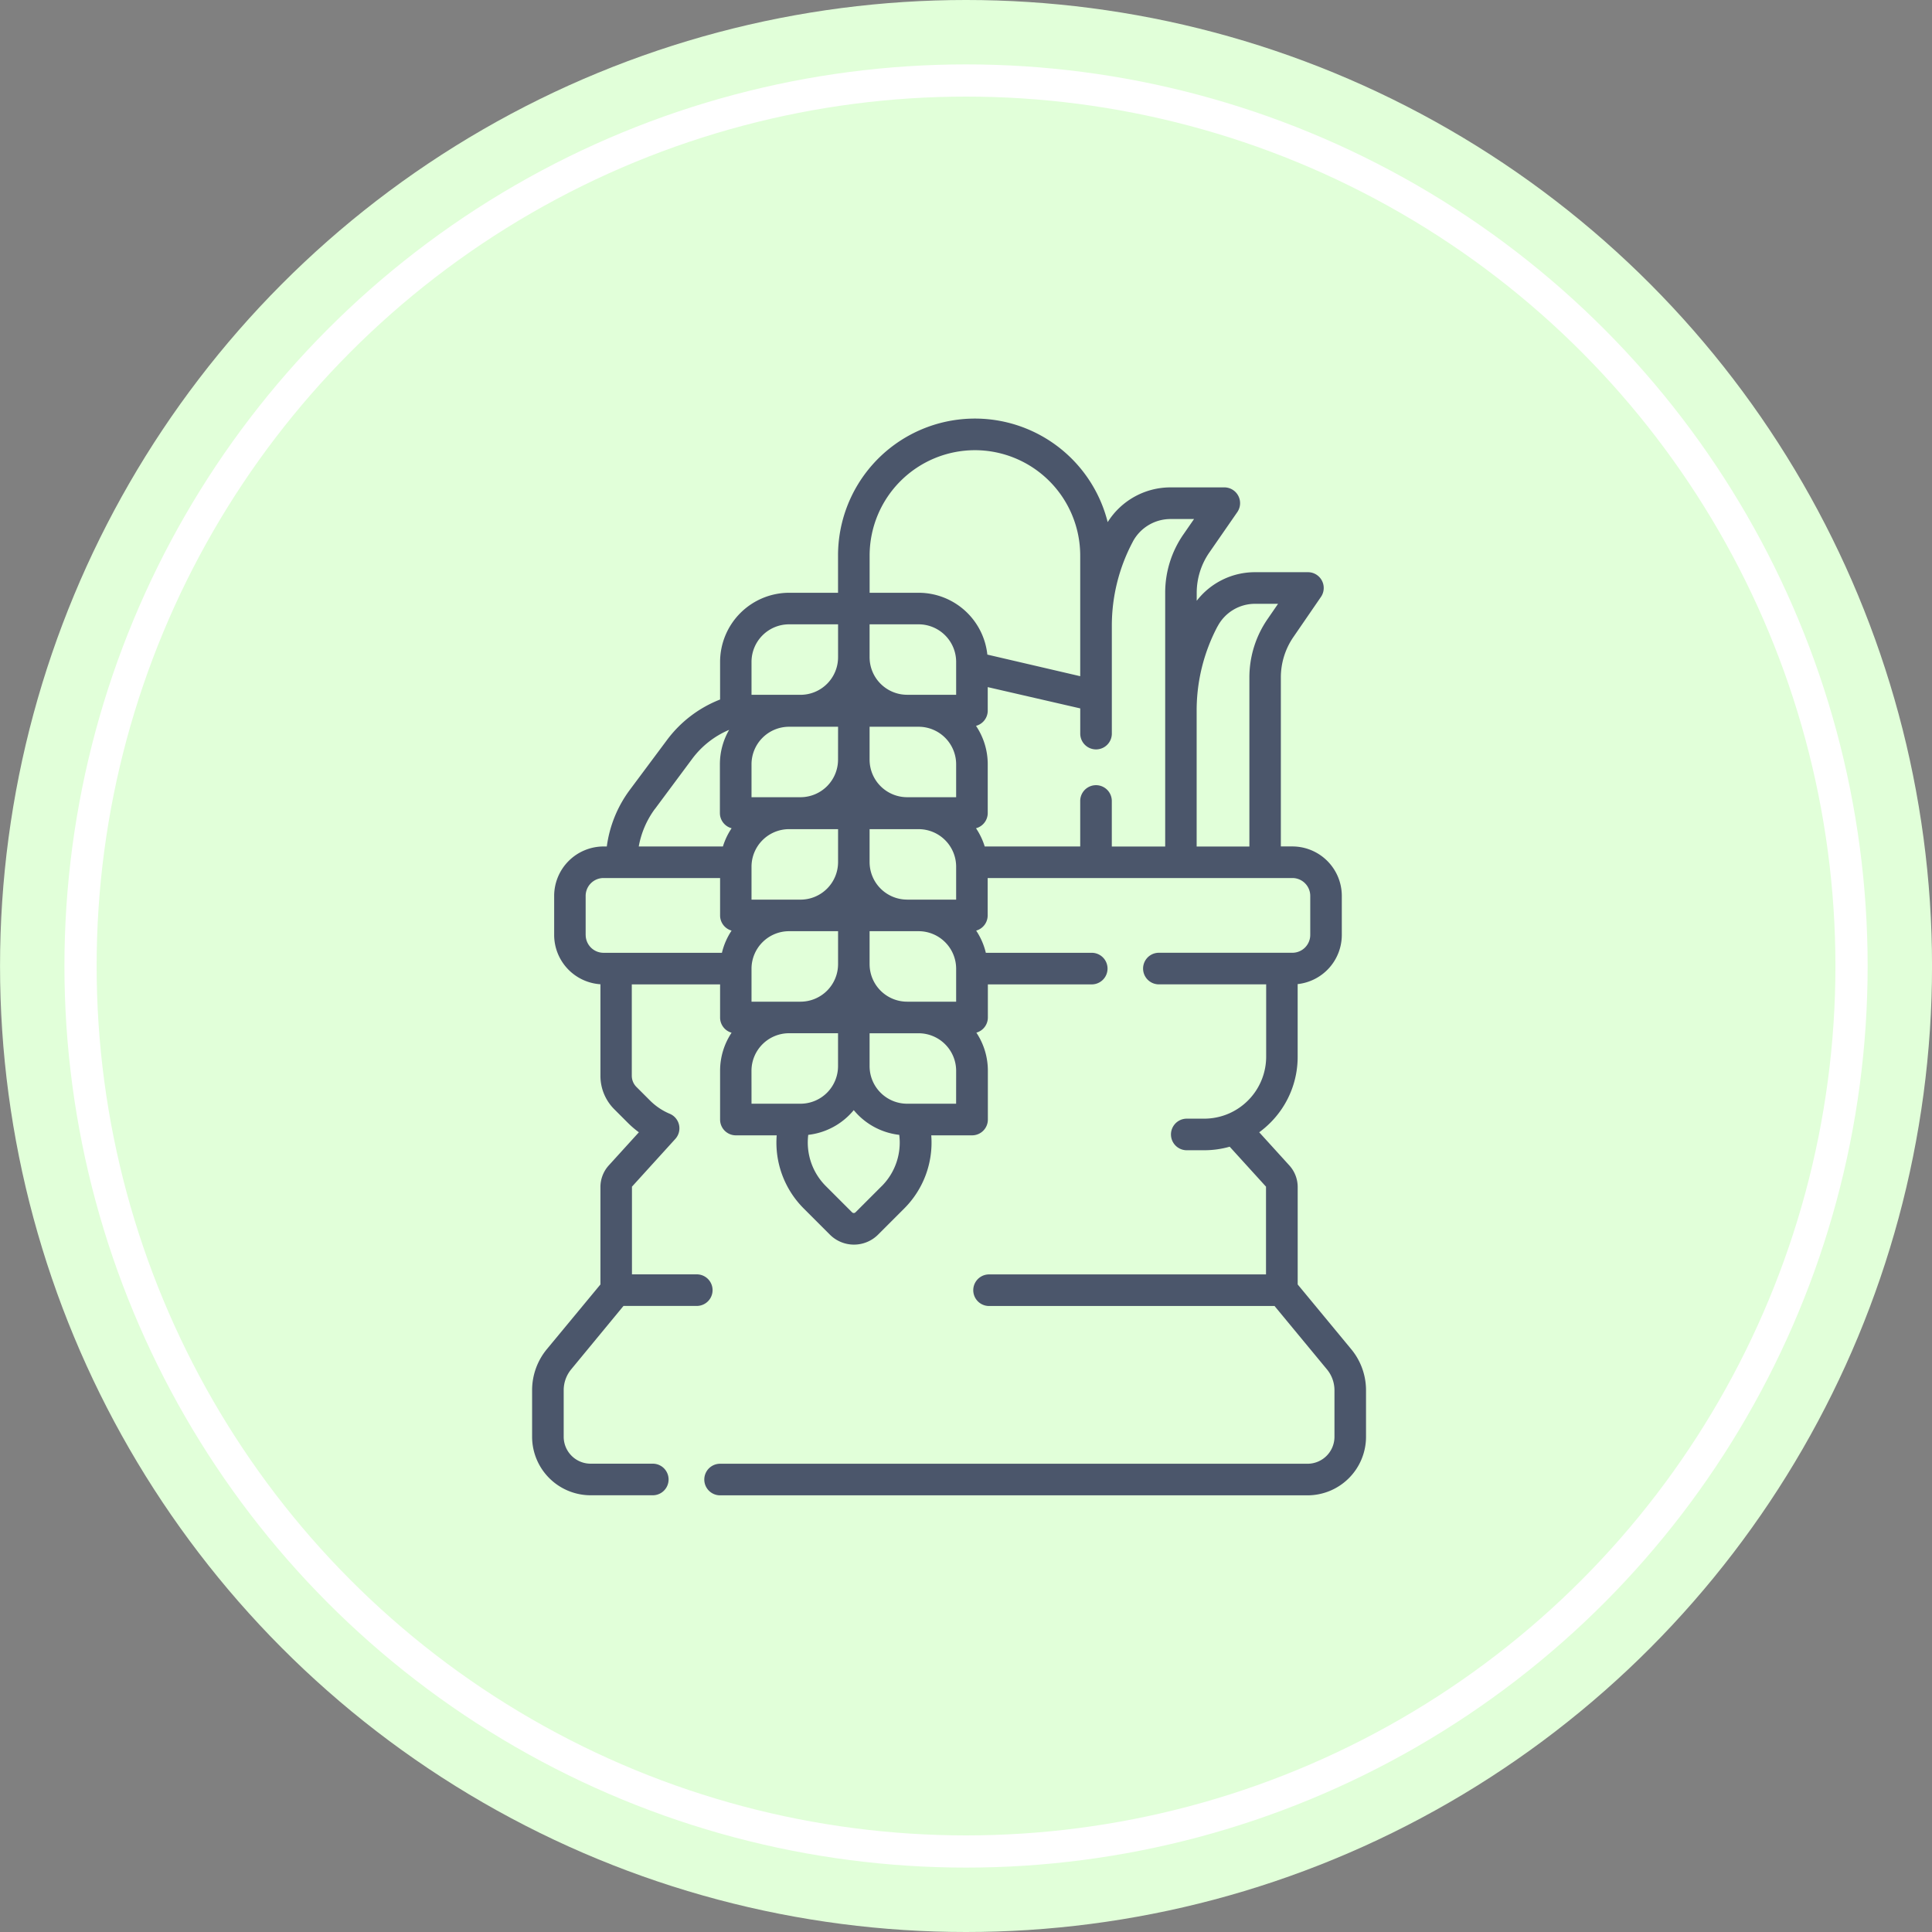 <svg xmlns="http://www.w3.org/2000/svg" width="60" height="60" viewBox="0 0 60 60">
  <rect x="0" y="0" width="60" height="60" fill="#808080" stroke="none"/>
  <g id="Group_17569" data-name="Group 17569" transform="translate(-198 -537)">
    <g id="Group_17489" data-name="Group 17489" transform="translate(197.52 537)">
      <circle id="Ellipse_25" data-name="Ellipse 25" cx="30" cy="30" r="30" transform="translate(0.481)" fill="#e1ffd9"/>
      <g id="Ellipse_26" data-name="Ellipse 26" transform="translate(2.481 2)" fill="none" stroke="#fff" stroke-width="1">
        <circle cx="28" cy="28" r="28" stroke="none"/>
        <circle cx="28" cy="28" r="27.5" fill="none"/>
      </g>
    </g>
    <path id="rice_1_" data-name="rice (1)" d="M83.1,28.9l-1.662-2.01V23.865a1,1,0,0,0-.26-.672l-.935-1.029a2.943,2.943,0,0,0,.343-.294,2.888,2.888,0,0,0,.851-2.055V17.562a1.537,1.537,0,0,0,1.371-1.526V14.822a1.537,1.537,0,0,0-1.535-1.535h-.358V8.042a2.214,2.214,0,0,1,.39-1.259l.855-1.245a.49.49,0,0,0-.4-.768H80.11a2.285,2.285,0,0,0-1.808.888v-.25A2.2,2.2,0,0,1,78.7,4.15l.862-1.245a.49.49,0,0,0-.4-.769H77.492a2.306,2.306,0,0,0-1.955,1.079,4.251,4.251,0,0,0-8.374,1.036V5.409H65.642A2.149,2.149,0,0,0,63.5,7.555V8.724a3.758,3.758,0,0,0-1.648,1.256L60.69,11.539a3.781,3.781,0,0,0-.708,1.749h-.1a1.537,1.537,0,0,0-1.535,1.535v1.213a1.537,1.537,0,0,0,1.437,1.531v2.84a1.466,1.466,0,0,0,.432,1.044l.419.419a2.911,2.911,0,0,0,.343.294l-.935,1.029a1,1,0,0,0-.259.672v3.025L58.12,28.9a2,2,0,0,0-.458,1.272V31.62a1.819,1.819,0,0,0,1.817,1.817H61.41a.49.49,0,0,0,0-.981H59.479a.837.837,0,0,1-.836-.836V30.173a1.019,1.019,0,0,1,.233-.647L60.5,27.557h2.276a.49.49,0,1,0,0-.981H60.763V23.865a.018.018,0,0,1,0-.012l1.346-1.482a.49.49,0,0,0-.173-.782,1.916,1.916,0,0,1-.614-.413l-.419-.419a.492.492,0,0,1-.145-.35V17.571H63.5V18.6a.49.49,0,0,0,.357.472,2.134,2.134,0,0,0-.357,1.184v1.513a.49.49,0,0,0,.49.49h1.268a2.892,2.892,0,0,0,.84,2.272l.813.813a1.058,1.058,0,0,0,1.494,0l.813-.813a2.892,2.892,0,0,0,.84-2.272h1.268a.49.49,0,0,0,.49-.49V20.254a2.134,2.134,0,0,0-.357-1.184.49.49,0,0,0,.357-.472V17.571h3.226a.49.49,0,0,0,0-.981H71.753a2.136,2.136,0,0,0-.3-.689.49.49,0,0,0,.357-.472V14.268h9.464a.555.555,0,0,1,.554.554v1.213a.555.555,0,0,1-.554.554H77.127a.49.49,0,1,0,0,.981h3.332v2.244A1.928,1.928,0,0,1,79.3,21.582l-.043.018a1.924,1.924,0,0,1-.724.141h-.54a.49.49,0,0,0,0,.981h.54a2.919,2.919,0,0,0,.793-.11l1.128,1.241a.019.019,0,0,1,0,.013v2.712H71.853a.49.49,0,1,0,0,.981h8.866l1.628,1.969a1.018,1.018,0,0,1,.233.647v1.447a.837.837,0,0,1-.836.836H63.5a.49.49,0,1,0,0,.981H81.743a1.819,1.819,0,0,0,1.817-1.817V30.174A2,2,0,0,0,83.1,28.9ZM78.951,6.452a1.312,1.312,0,0,1,1.159-.7h.718l-.328.477a3.19,3.19,0,0,0-.562,1.814v5.246H78.3V9.061a5.588,5.588,0,0,1,.649-2.609ZM76.319,3.819a1.328,1.328,0,0,1,1.173-.7h.727l-.329.476a3.175,3.175,0,0,0-.567,1.815v7.88H75.665V11.875a.49.49,0,1,0-.981,0v1.413H71.718a2.139,2.139,0,0,0-.27-.566.49.49,0,0,0,.364-.473V10.736a2.134,2.134,0,0,0-.364-1.194.49.49,0,0,0,.364-.473v-.73L74.685,9v.783a.49.49,0,0,0,.981,0V6.427a5.548,5.548,0,0,1,.654-2.608ZM70.831,17.085v1.023H69.309a1.167,1.167,0,0,1-1.166-1.166V15.919h1.522A1.167,1.167,0,0,1,70.831,17.085Zm0-5.327H69.309a1.167,1.167,0,0,1-1.166-1.166V9.57h1.522a1.167,1.167,0,0,1,1.166,1.166Zm-3.668-1.166A1.167,1.167,0,0,1,66,11.758H64.476V10.735A1.167,1.167,0,0,1,65.642,9.57h1.522Zm-2.687,4.346V13.916a1.167,1.167,0,0,1,1.166-1.166h1.522v1.023A1.167,1.167,0,0,1,66,14.939H64.476Zm6.355-6.361H69.309a1.167,1.167,0,0,1-1.166-1.166V6.389h1.522a1.167,1.167,0,0,1,1.166,1.166Zm-6.355,9.53V17.085a1.167,1.167,0,0,1,1.166-1.166h1.522v1.023A1.167,1.167,0,0,1,66,18.108H64.476Zm4.833-3.169a1.167,1.167,0,0,1-1.166-1.166V12.75h1.522a1.167,1.167,0,0,1,1.166,1.166v1.023H69.309ZM71.414.981a3.274,3.274,0,0,1,3.27,3.27V8L71.8,7.329a2.149,2.149,0,0,0-2.134-1.92H68.144V4.251a3.274,3.274,0,0,1,3.27-3.27ZM64.476,7.555a1.167,1.167,0,0,1,1.166-1.166h1.522V7.412A1.167,1.167,0,0,1,66,8.578H64.476Zm-3,4.569,1.158-1.558a2.776,2.776,0,0,1,1.147-.9,2.132,2.132,0,0,0-.287,1.07v1.513a.49.49,0,0,0,.364.473,2.137,2.137,0,0,0-.27.566H60.974a2.791,2.791,0,0,1,.5-1.164Zm-2.151,3.912V14.822a.555.555,0,0,1,.554-.554H63.5v1.161a.49.49,0,0,0,.357.472,2.136,2.136,0,0,0-.3.689H59.88a.555.555,0,0,1-.554-.554Zm5.15,4.218a1.167,1.167,0,0,1,1.166-1.166h1.522v1.023A1.167,1.167,0,0,1,66,21.277H64.476Zm4.044,3.582-.813.813a.076.076,0,0,1-.108,0l-.813-.813a1.914,1.914,0,0,1-.547-1.592,2.145,2.145,0,0,0,1.413-.768,2.145,2.145,0,0,0,1.413.768A1.914,1.914,0,0,1,68.52,23.836Zm2.311-2.559H69.309a1.167,1.167,0,0,1-1.166-1.166V19.089h1.522a1.167,1.167,0,0,1,1.166,1.166Z" transform="translate(156.863 550)" fill="#4b566b"/>
  </g>
</svg>
